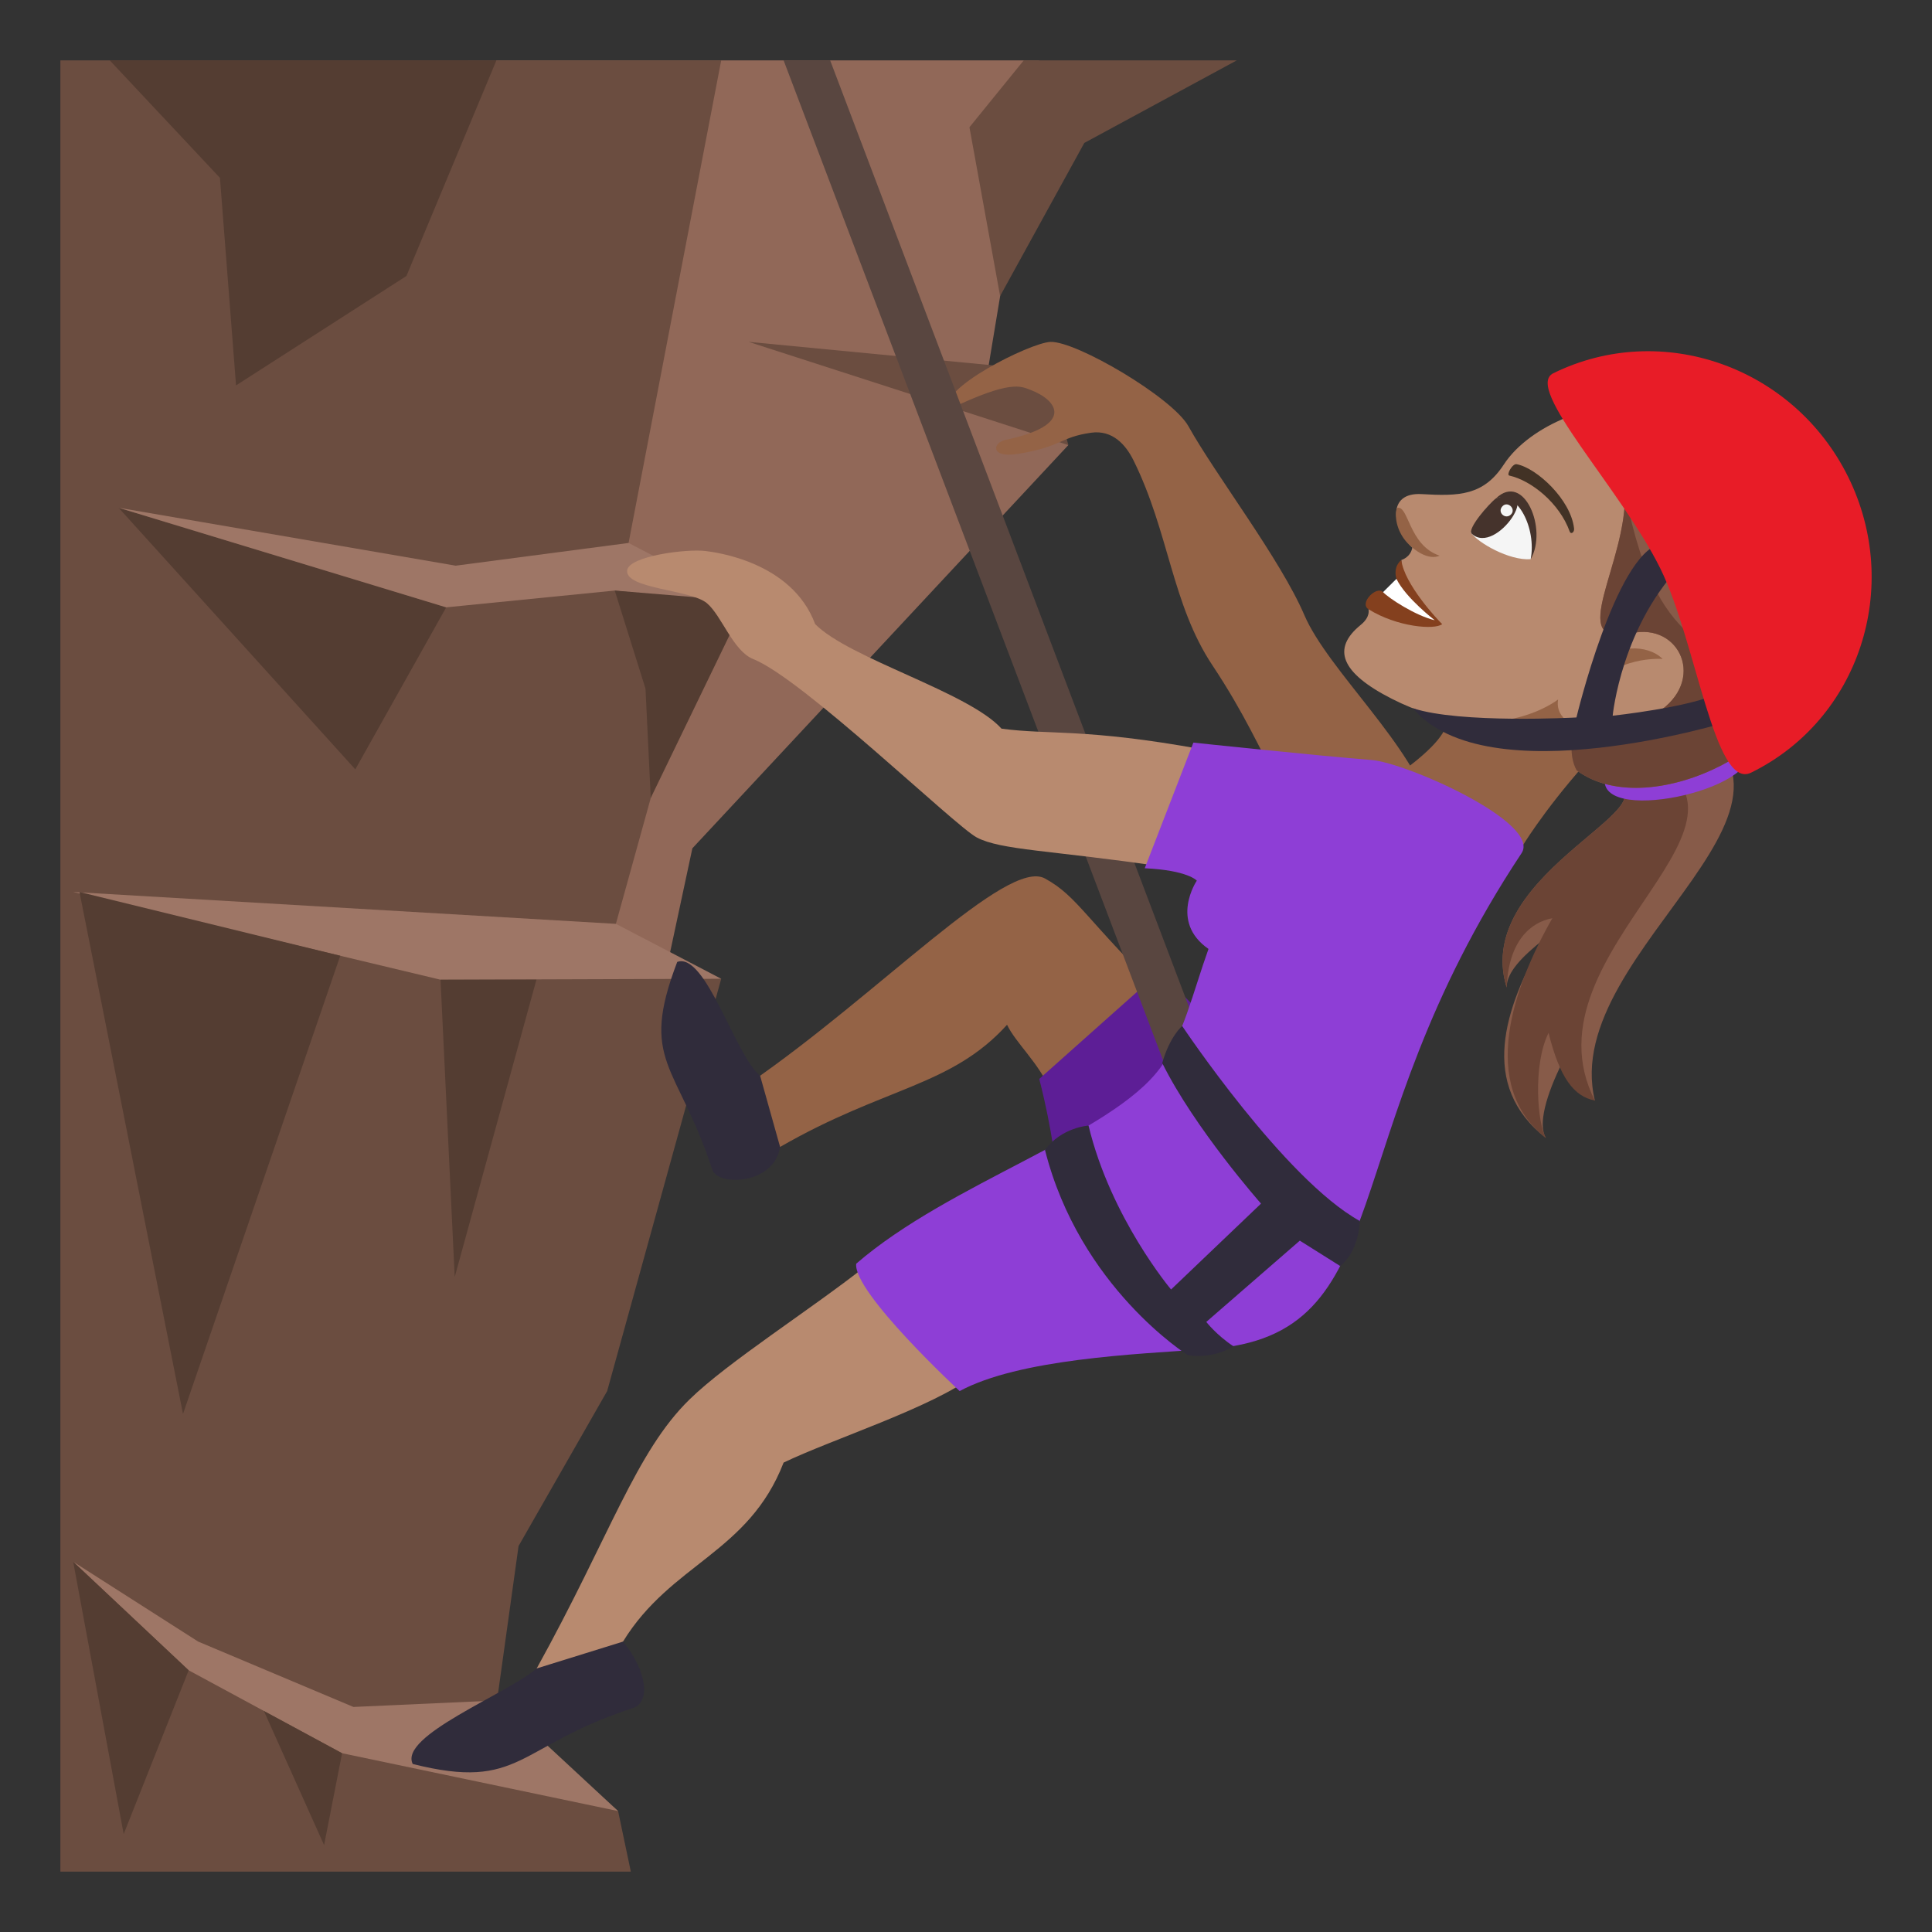 <?xml version="1.0" encoding="utf-8"?>
<!-- Generator: Adobe Illustrator 15.0.0, SVG Export Plug-In . SVG Version: 6.00 Build 0)  -->
<!DOCTYPE svg PUBLIC "-//W3C//DTD SVG 1.1//EN" "http://www.w3.org/Graphics/SVG/1.1/DTD/svg11.dtd">
<svg version="1.1" id="Layer_1" xmlns:x="http://ns.adobe.com/Extensibility/1.0/" xmlns:i="http://ns.adobe.com/AdobeIllustrator/10.0/" xmlns:graph="http://ns.adobe.com/Graphs/1.0/"
	 xmlns="http://www.w3.org/2000/svg" xmlns:xlink="http://www.w3.org/1999/xlink" xmlns:a="http://ns.adobe.com/AdobeSVGViewerExtensions/3.0/"
	 x="0px" y="0px" width="64px" height="64px" viewBox="0 0 64 64" enable-background="new 0 0 64 64" xml:space="preserve">
<rect x="0" y="0" width="64" height="64" fill="#333333" stroke="none"/>
<path fill="#875B49" d="M51.212,37.699c-0.275-0.44,0.008-1.431,0.543-2.506c0.207,0.47,0.545,0.904,1.078,1.264
	c-1.25-5.09,9.158-10.09,2.16-13.062l-1.936,2.457c3.125,0.657-4.365,2.926-3.148,6.859c-0.002-0.506,0.527-1.034,1.223-1.59
	C49.827,33.406,48.976,35.955,51.212,37.699z"/>
<path fill="#6B4435" d="M51.212,37.699c-0.275-0.44-0.449-2.409,0.086-3.484c0.369,1.48,0.83,2.104,1.535,2.242
	c-2.559-5.01,6.945-9.433,1.213-11.582l-0.988,0.978c3.125,0.657-4.365,2.926-3.148,6.859c0.061-1.539,0.795-2.165,1.514-2.295
	C50.12,32.701,48.976,35.955,51.212,37.699z"/>
<path fill="#8E3ED6" d="M57.796,24.687c-0.746-1.008-4.504-0.754-4.639,1.138C53.044,27.375,58.796,26.022,57.796,24.687z"/>
<path fill="#946346" d="M47.513,23.358c1.604,0.68-1.848,2.694-2.113,2.939c0,0,2.637-0.483,4.988,1.803
	c0,0,0.695-1.184,2.117-2.791C56.929,21.41,47.513,23.358,47.513,23.358z"/>
<path fill="#B88A6F" d="M51.862,13.842c-0.822,0.334-1.609,0.876-2.045,1.544c-0.67,1.03-1.482,1.055-2.719,0.982
	c-1.174-0.07-0.98,1.116-0.313,1.772c-0.061,0.33-0.365,0.411-0.365,0.411c0.07,0.988-0.65,1.682-1.088,1.631
	c0,0,0.08,0.246-0.256,0.518c-0.957,0.777-0.682,1.577,1.031,2.449c3.387,1.719,5.508,0.021,5.508,0.021
	c-0.217,1.258,2.615,1.566,4.199,0.075C58.45,20.775,59.937,14.912,51.862,13.842z"/>
<path fill="#946346" d="M52.876,21.989c0.627-0.627,1.684-0.669,2.201-0.161c0,0-1.629-0.125-2.408,1.107
	C52.669,22.936,52.438,22.427,52.876,21.989z"/>
<path fill="#F5F5F5" d="M50.706,18.524c-0.719,0.052-1.76-0.553-1.979-0.88C50.062,14.986,51.112,17.248,50.706,18.524z"/>
<path fill="#45332C" d="M48.753,17.68c0.811,0.757,2.479-1.78,0.801-1.169C49.325,16.681,48.589,17.527,48.753,17.68z"/>
<path fill="#45332C" d="M50.706,18.524c0.57-0.991-0.219-2.903-1.152-2.014C50.261,16.23,50.903,17.503,50.706,18.524z"/>
<path fill="#F5F5F5" d="M49.771,16.77c-0.189,0.197,0.098,0.464,0.287,0.268C50.228,16.854,49.942,16.587,49.771,16.77z"/>
<path fill="#423225" d="M52.142,17.498c-0.109-0.945-1.23-1.992-1.898-2.12c-0.139-0.035-0.355,0.353-0.246,0.376
	c0.73,0.162,1.664,0.914,2,1.854C52.034,17.713,52.163,17.639,52.142,17.498z"/>
<path fill="#84401E" d="M46.259,19.175c0.074,0.407-0.443,0.44-0.443,0.44c-0.211-0.226-0.805,0.364-0.482,0.567
	c0.943,0.588,2.188,0.692,2.441,0.493c-0.156-0.146-1.264-1.335-1.354-2.124C46.421,18.552,46.138,18.748,46.259,19.175z"/>
<path fill="#FFFFFF" d="M46.259,19.175l-0.443,0.44c0.186,0.2,1.068,0.778,1.711,0.931C47.526,20.546,46.565,19.807,46.259,19.175z"
	/>
<path fill="#875B49" d="M59.409,22.064c1.691-1.877,1.014-4.713-1.139-6.858c-2.783-2.778-5.891-2.525-6.408-1.364
	c4.754,1.653-1.033,7.872,2.18,7.137c1.609-0.366,2.498,1.584,0.855,2.633c-1.66,1.061-2.719,0.435-2.719,0.435
	c-0.295,0.962,0.057,1.478,0.057,1.478C54.751,27.368,60.083,24.385,59.409,22.064z"/>
<path fill="#6B4435" d="M59.409,22.064c1.691-1.877-0.5-5.711-1.689-6.512c1.207,1.676,1.949,4.298,1.543,5.078
	c-0.854-1.512-1.893-3.97-4.016-5.887c1.057,1.394,1.039,3.425,3.111,6.346c0,0-2.205-1.444-3.348-4.251
	c-0.186,1.244,0.582,3.369,1.078,4.295c-0.844-0.76-1.654-1.748-2.264-4.846c0.105,2.343-2.021,5.202,0.217,4.69
	c1.609-0.366,2.498,1.584,0.855,2.633c-1.66,1.061-2.719,0.435-2.719,0.435c-0.295,0.962,0.057,1.478,0.057,1.478
	C54.751,27.368,60.083,24.385,59.409,22.064z"/>
<path fill="#946346" d="M47.69,18.408c-0.367,0.162-0.836-0.172-1.066-0.42c-0.309-0.33-0.447-0.798-0.354-1.159
	C46.665,16.694,46.649,18.06,47.69,18.408z"/>
<polygon fill="#916858" points="32.683,12.509 34.427,2 15.513,2 20.774,38.193 22.936,28.101 35.39,14.744 "/>
<polygon fill="#6B4D40" points="23.891,2 20.774,18.24 23.491,19.456 20.175,31.423 23.891,32.423 20.113,46.081 17.178,51.214 
	16.444,56.484 20.475,59.994 20.897,62 2,62 2,2 "/>
<polygon fill="#9E7666" points="2.424,51.734 6.564,54.379 11.708,56.545 16.522,56.328 20.475,59.994 11.332,58.078 6.25,55.331 
	"/>
<polygon fill="#9E7666" points="14.593,32.454 2.424,29.548 20.403,30.604 23.891,32.423 "/>
<polygon fill="#543D32" points="11.271,31.66 6.062,46.839 2.633,29.548 "/>
<polygon fill="#543D32" points="17.77,32.454 15.063,42.303 14.593,32.454 "/>
<polygon fill="#543D32" points="6.25,55.331 4.097,60.756 2.424,51.734 "/>
<polygon fill="#543D32" points="11.332,58.078 10.736,61.122 8.742,56.679 "/>
<polygon fill="#543D32" points="3.929,16.82 11.77,25.486 14.781,20.119 "/>
<polygon fill="#543D32" points="3.636,2 7.286,5.892 7.819,12.767 13.464,9.142 16.444,2 "/>
<polygon fill="#9E7666" points="3.929,16.82 15.095,18.739 20.823,17.986 24.797,20.06 20.364,19.563 14.781,20.119 "/>
<polygon fill="#6B4D40" points="24.797,11.324 34.749,12.281 35.39,14.744 "/>
<polygon fill="#543D32" points="21.383,22.813 20.364,19.563 24.708,19.923 21.557,26.433 "/>
<polygon fill="#6B4D40" points="33.913,2 40.97,2 35.919,4.735 33.13,9.807 32.114,4.215 "/>
<path fill="#946346" d="M34.616,29.101c-1.256-0.689-5.484,3.813-9.775,6.771c-0.261,0.179,0.73,2.279,1.001,2.122
	c3.458-1.995,5.657-1.995,7.518-4.047c0.283,0.593,1.041,1.259,1.42,2.132c0.264,0.603,4.418-2.468,3.902-2.967
	C35.942,30.454,35.72,29.706,34.616,29.101z"/>
<path fill="#946346" d="M43.208,20.375c-0.793-1.852-2.948-4.652-3.84-6.256c-0.528-0.949-3.727-2.831-4.574-2.793
	c-0.68,0.031-3.775,1.583-3.348,2.228c2.045-0.98,2.369-0.76,2.703-0.633c0.859,0.327,1.496,1.158-0.854,1.655
	c-0.408,0.087-0.502,0.606,0.414,0.461c1.465-0.235,1.4-0.557,2.439-0.703c0.703-0.098,1.144,0.396,1.401,0.917
	c1.18,2.384,1.267,4.763,2.614,6.788c2.125,3.194,2.088,4.848,4.371,6.188c0.482,0.282,2.99-0.847,2.867-1.332
	C46.864,24.745,43.995,22.21,43.208,20.375z"/>
<path fill="#302C3B" d="M25.18,35.636c-0.819-0.656-1.804-4.108-2.746-3.771c-1.267,3.311,0,3.351,1.168,6.895
	c0.173,0.525,2.028,0.505,2.24-0.765L25.18,35.636z"/>
<path fill="#5D1E96" d="M40.108,34.156c-0.227-0.771-1.775-1.892-1.775-1.892s-2.244,1.993-3.906,3.477c0,0,0.541,2.058,0.559,3.337
	C35.013,41.258,40.741,36.293,40.108,34.156z"/>
<path fill="#594640" d="M39.347,37.282L25.958,2H27.5L40.97,37.534C40.927,37.659,38.728,39.201,39.347,37.282z"/>
<path fill="#B88A6F" d="M39.829,24.824c-3.887-0.707-5.055-0.473-6.652-0.686c-1.092-1.212-5.047-2.321-6.175-3.465
	c-0.772-2.084-3.351-2.384-3.625-2.419c-0.615-0.081-2.548,0.163-2.601,0.64c-0.071,0.617,2.091,0.63,2.638,1.085
	c0.496,0.413,0.865,1.586,1.539,1.854c1.637,0.649,6.679,5.527,7.404,5.909c0.803,0.424,2.445,0.421,6.129,0.961
	C39.198,28.809,40.536,24.953,39.829,24.824z"/>
<path fill="#B88A6F" d="M17.779,55.269c2.439-4.409,3.281-7.169,5.061-8.909c1.276-1.248,4.04-2.993,5.878-4.449
	c0.598-0.475,4.18,3.173,3.57,3.64c-1.387,1.069-4.689,2.111-6.33,2.899c-1.161,2.999-3.729,3.337-5.32,5.93
	C20.461,54.665,17.608,55.578,17.779,55.269z"/>
<path fill="#302C3B" d="M17.779,55.269c-0.986,0.849-4.571,2.23-4.107,3.165c3.602,0.907,3.433-0.597,7.304-1.856
	c0.551-0.18,0.494-1.177-0.337-2.198L17.779,55.269z"/>
<path fill="#8E3ED6" d="M39.532,24.6l-1.611,4.162c1.426,0.066,1.725,0.41,1.725,0.41s-0.918,1.356,0.387,2.263
	c-0.51,1.42-0.846,2.918-1.598,3.939c-1.633,2.22-6.969,3.8-10.072,6.488c-0.111,0.944,3.426,4.219,3.426,4.219
	c1.969-1.06,5.775-1.225,8.242-1.393c6.406-0.437,4.012-6.83,10.371-16.423c0.668-1.007-3.809-3-4.975-3.09
	C43.741,25.046,39.532,24.6,39.532,24.6z"/>
<path fill="#302C3B" d="M39.161,33.987c0,0,3.383,5.072,5.881,6.458c-0.037,1.063-0.646,1.494-0.646,1.494l-1.338-0.841
	l-3.098,2.692c0,0,0.33,0.43,0.9,0.808c-0.748,0.456-1.512,0.293-1.512,0.293s-3.582-2.239-4.732-6.8
	c0.553-0.751,1.443-0.805,1.443-0.805c0.734,3.058,2.734,5.43,2.734,5.43l2.98-2.845c0,0-2.197-2.487-3.273-4.657
	C38.753,34.326,39.161,33.987,39.161,33.987z"/>
<path fill="#302C3B" d="M57.271,23.9c0,0-0.133-1.043-0.355-0.932c-0.934,0.465-3.494,0.741-3.494,0.741s0.291-3.045,2.402-5.124
	c0.18-0.178-0.59-0.632-0.834-0.569c-1.482,0.378-2.768,5.751-2.768,5.751s-3.865,0.212-5.42-0.307
	C49.251,26.376,57.271,23.9,57.271,23.9z"/>
<path fill="#E81C27" d="M61.22,15.791c-1.813-3.654-6.184-5.188-9.766-3.426c-0.988,0.485,2.232,3.815,3.545,6.464
	c1.195,2.414,1.793,7.365,3.008,6.766C61.589,23.836,63.028,19.445,61.22,15.791z"/>
</svg>
